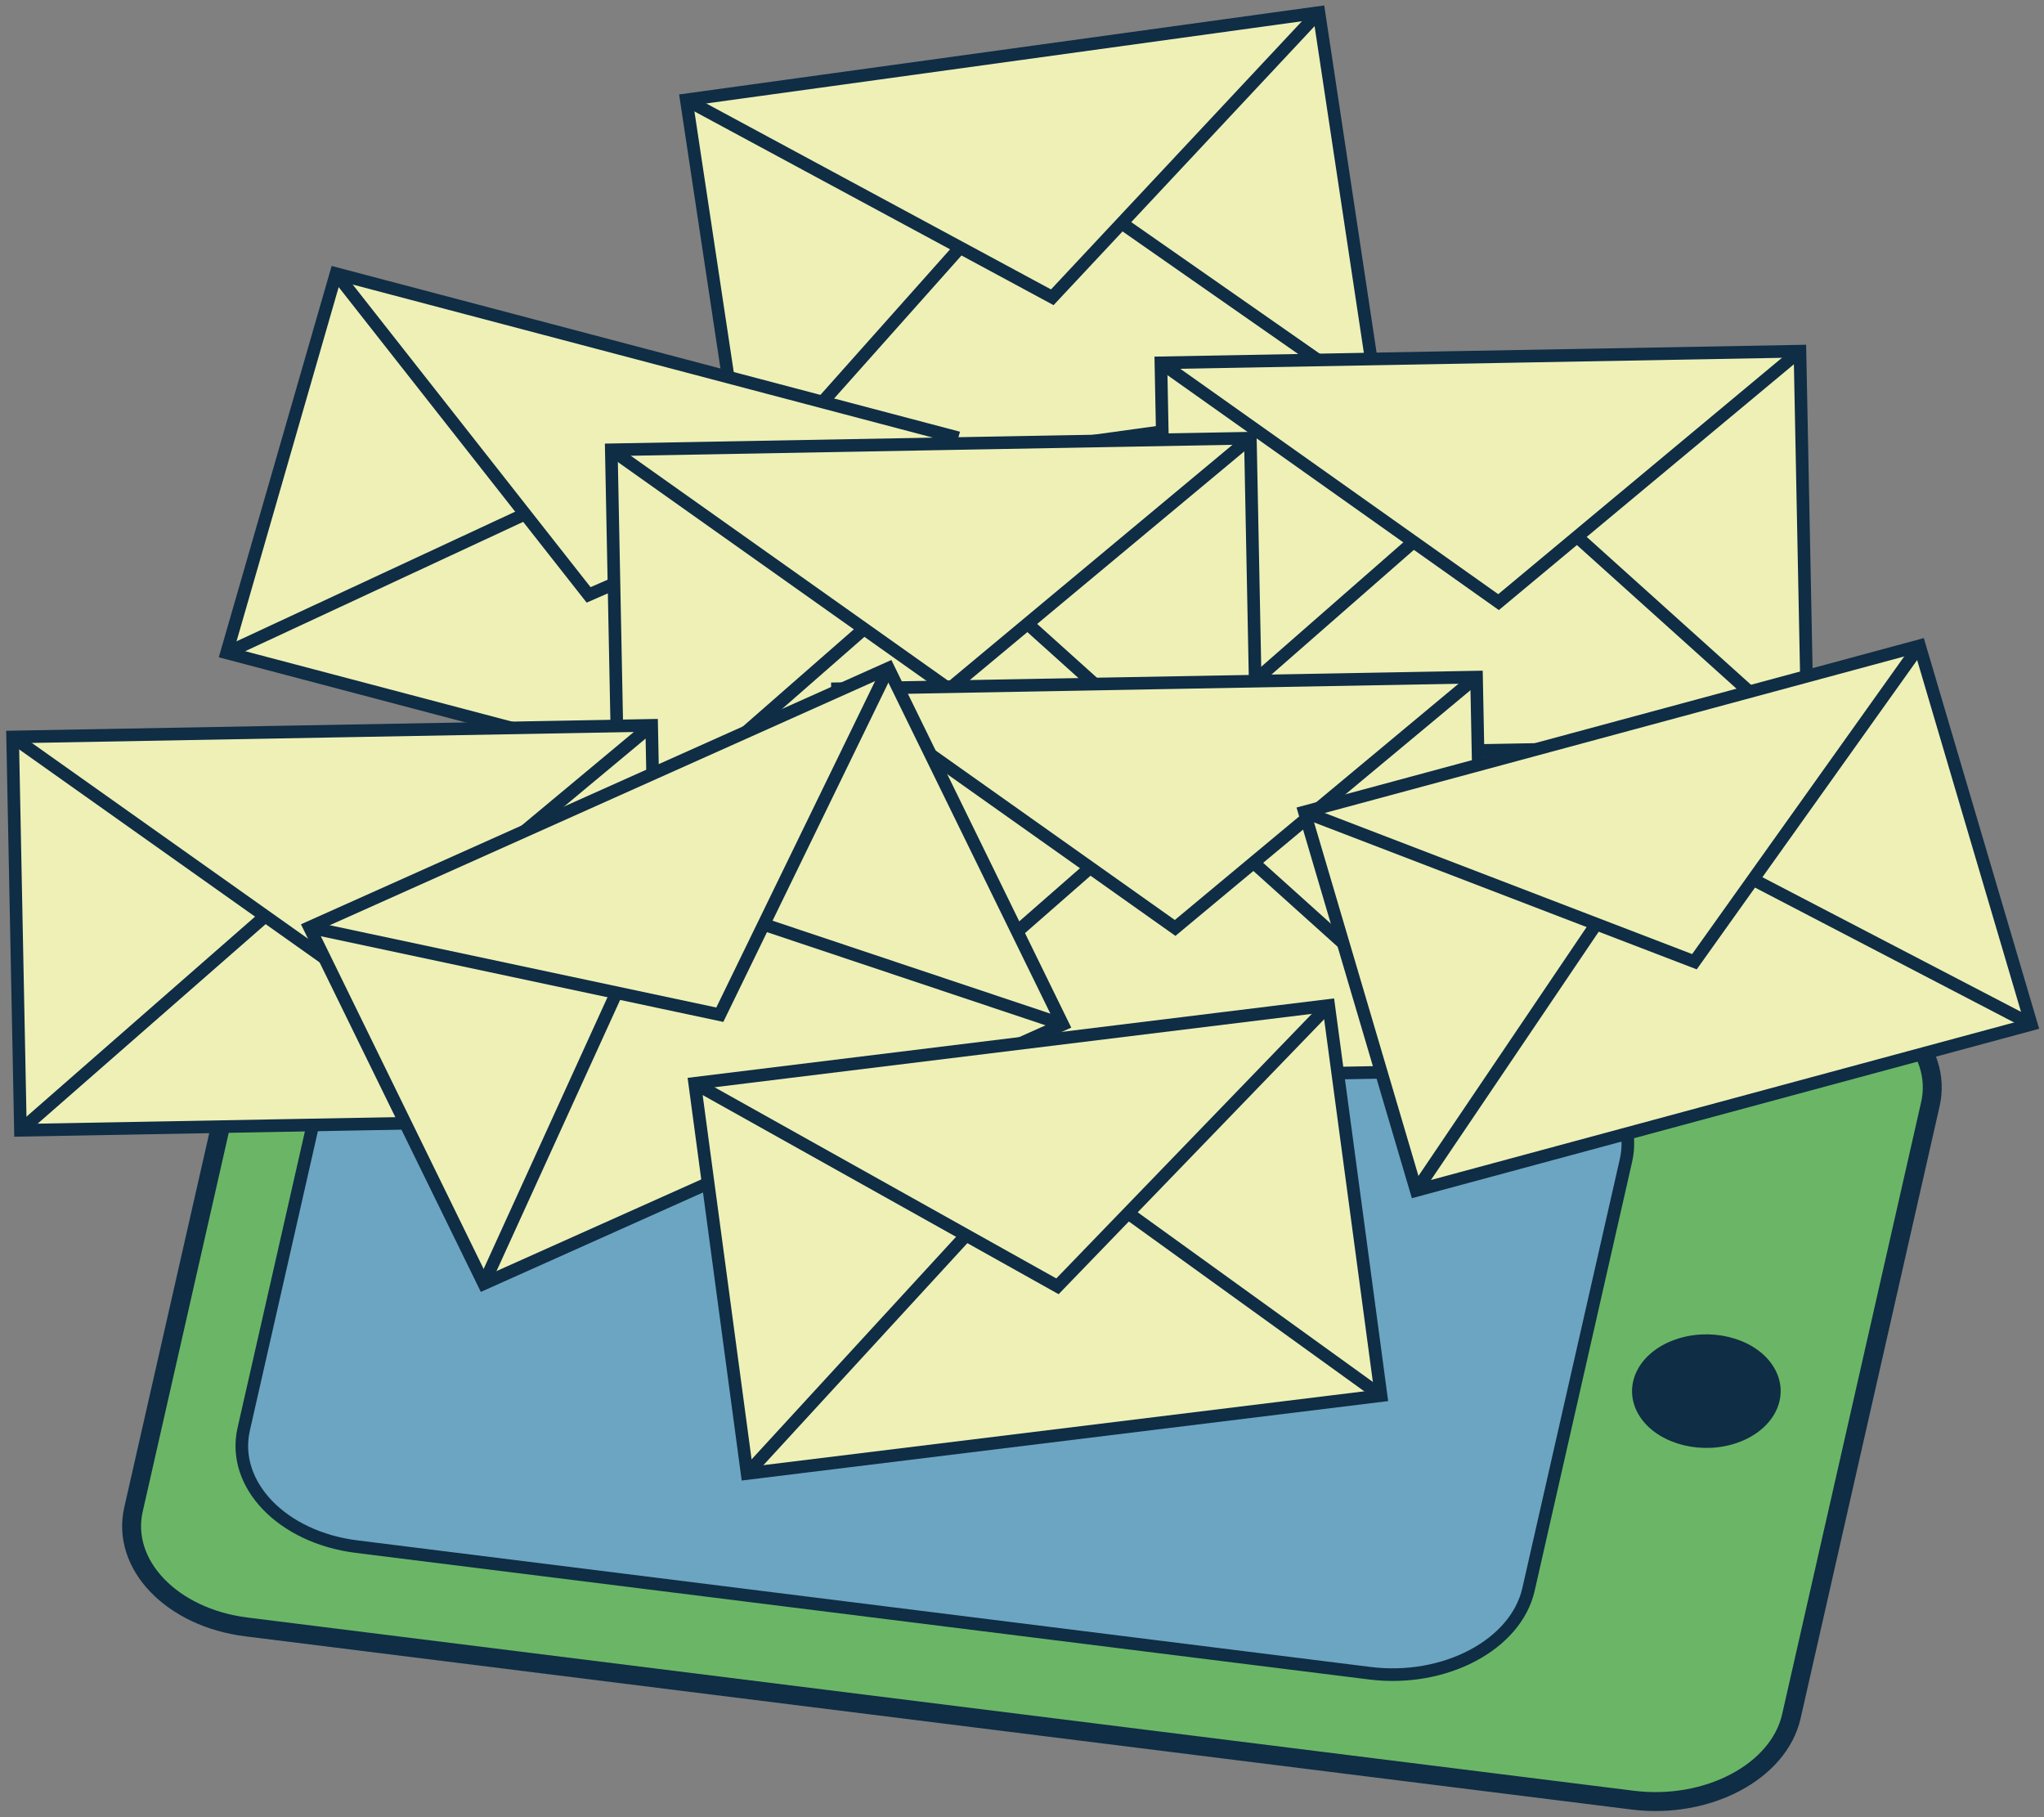 <svg width="324" height="288" viewBox="0 0 324 288" fill="none" xmlns="http://www.w3.org/2000/svg">
<rect x="0" y="0" width="324" height="288" fill="#808080" stroke="none"/>
<path d="M258.808 285.3L39.054 257.848C27.219 256.37 19.166 247.973 21.165 239.21L43.199 142.198C45.199 133.418 56.506 127.455 68.341 128.932L288.095 156.384C299.93 157.862 307.983 166.26 305.984 175.022L283.95 272.034C281.95 280.814 270.643 286.778 258.808 285.3Z" fill="#6AB666" stroke="#0F2D44" stroke-width="3" stroke-miterlimit="10"/>
<path d="M217.14 265.185L56.524 245.121C44.69 243.644 36.636 235.246 38.636 226.484L54.088 158.488C56.088 149.708 67.396 143.745 79.231 145.223L239.847 165.286C251.681 166.764 259.735 175.161 257.735 183.924L242.283 251.919C240.283 260.699 228.975 266.662 217.14 265.185Z" fill="#6CA5C2" stroke="#0F2D44" stroke-width="2" stroke-miterlimit="10"/>
<path d="M280.078 216.835C282.787 220.764 280.678 225.58 275.387 227.597C270.097 229.613 263.589 228.049 260.88 224.119C258.171 220.19 260.28 215.374 265.571 213.358C270.861 211.341 277.369 212.906 280.078 216.835Z" fill="#0F2D44" stroke="#0F2D44" stroke-width="2" stroke-miterlimit="10"/>
<path d="M209.064 1.987L108.788 15.823L118.097 77.529L218.373 63.693L209.064 1.987Z" fill="#EEF0B6" stroke="#0F2D44" stroke-width="2" stroke-miterlimit="10"/>
<path d="M209.051 1.964L166.802 47.115L108.773 15.821" stroke="#0F2D44" stroke-width="2" stroke-miterlimit="10"/>
<path d="M118.081 77.523L151.858 39.604" stroke="#0F2D44" stroke-width="2" stroke-miterlimit="10"/>
<path d="M218.359 63.666L177.8 35.362" stroke="#0F2D44" stroke-width="2" stroke-miterlimit="10"/>
<path d="M150.928 69.128L53.26 43.366L35.926 103.467L133.594 129.229L150.928 69.128Z" fill="#EEF0B6" stroke="#0F2D44" stroke-width="2" stroke-miterlimit="10"/>
<path d="M150.949 69.125L93.302 94.282L53.27 43.359" stroke="#0F2D44" stroke-width="2" stroke-miterlimit="10"/>
<path d="M35.945 103.462L82.776 81.677" stroke="#0F2D44" stroke-width="2" stroke-miterlimit="10"/>
<path d="M133.606 129.228L108.318 87.728" stroke="#0F2D44" stroke-width="2" stroke-miterlimit="10"/>
<path d="M285.314 55.657L184.018 57.501L185.258 119.835L286.555 117.991L285.314 55.657Z" fill="#EEF0B6" stroke="#0F2D44" stroke-width="2" stroke-miterlimit="10"/>
<path d="M285.314 55.634L237.538 95.43L184.017 57.494" stroke="#0F2D44" stroke-width="2" stroke-miterlimit="10"/>
<path d="M185.272 119.822L223.685 86.198" stroke="#0F2D44" stroke-width="2" stroke-miterlimit="10"/>
<path d="M286.568 117.979L249.991 85.068" stroke="#0F2D44" stroke-width="2" stroke-miterlimit="10"/>
<path d="M198.197 69.444L96.901 71.287L98.141 133.621L199.438 131.778L198.197 69.444Z" fill="#EEF0B6" stroke="#0F2D44" stroke-width="2" stroke-miterlimit="10"/>
<path d="M198.216 69.421L150.44 109.217L96.919 71.281" stroke="#0F2D44" stroke-width="2" stroke-miterlimit="10"/>
<path d="M98.156 133.609L136.587 99.985" stroke="#0F2D44" stroke-width="2" stroke-miterlimit="10"/>
<path d="M199.452 131.766L162.875 98.855" stroke="#0F2D44" stroke-width="2" stroke-miterlimit="10"/>
<path d="M103.296 114.957L2 116.8L3.24 179.134L104.536 177.291L103.296 114.957Z" fill="#EEF0B6" stroke="#0F2D44" stroke-width="2" stroke-miterlimit="10"/>
<path d="M103.3 114.954L55.525 154.75L2.004 116.814" stroke="#0F2D44" stroke-width="2" stroke-miterlimit="10"/>
<path d="M3.24 179.142L41.672 145.518" stroke="#0F2D44" stroke-width="2" stroke-miterlimit="10"/>
<path d="M104.537 177.299L67.96 144.388" stroke="#0F2D44" stroke-width="2" stroke-miterlimit="10"/>
<path d="M234.049 107.312L132.753 109.156L133.993 171.49L235.289 169.646L234.049 107.312Z" fill="#EEF0B6" stroke="#0F2D44" stroke-width="2" stroke-miterlimit="10"/>
<path d="M234.048 107.287L186.272 147.065L132.751 109.147" stroke="#0F2D44" stroke-width="2" stroke-miterlimit="10"/>
<path d="M134.006 171.475L172.419 137.851" stroke="#0F2D44" stroke-width="2" stroke-miterlimit="10"/>
<path d="M235.302 169.632L198.707 136.721" stroke="#0F2D44" stroke-width="2" stroke-miterlimit="10"/>
<path d="M140.82 105.907L49.058 146.978L76.692 203.445L168.454 162.375L140.82 105.907Z" fill="#EEF0B6" stroke="#0F2D44" stroke-width="2" stroke-miterlimit="10"/>
<path d="M140.823 105.896L114.099 160.818L49.071 146.979" stroke="#0F2D44" stroke-width="2" stroke-miterlimit="10"/>
<path d="M76.704 203.43L97.519 157.775" stroke="#0F2D44" stroke-width="2" stroke-miterlimit="10"/>
<path d="M168.474 162.365L121.062 146.509" stroke="#0F2D44" stroke-width="2" stroke-miterlimit="10"/>
<path d="M210.61 159.349L110.121 171.694L118.427 233.531L218.916 221.186L210.61 159.349Z" fill="#EEF0B6" stroke="#0F2D44" stroke-width="2" stroke-miterlimit="10"/>
<path d="M210.614 159.357L167.62 203.864L110.118 171.701" stroke="#0F2D44" stroke-width="2" stroke-miterlimit="10"/>
<path d="M118.426 233.542L152.803 196.128" stroke="#0F2D44" stroke-width="2" stroke-miterlimit="10"/>
<path d="M218.922 221.198L178.818 192.269" stroke="#0F2D44" stroke-width="2" stroke-miterlimit="10"/>
<path d="M304.266 102.349L206.765 128.682L224.483 188.681L321.984 162.348L304.266 102.349Z" fill="#EEF0B6" stroke="#0F2D44" stroke-width="2" stroke-miterlimit="10"/>
<path d="M304.275 102.349L268.589 152.42L206.778 128.689" stroke="#0F2D44" stroke-width="2" stroke-miterlimit="10"/>
<path d="M224.485 188.687L252.754 146.857" stroke="#0F2D44" stroke-width="2" stroke-miterlimit="10"/>
<path d="M322 162.347L277.878 139.381" stroke="#0F2D44" stroke-width="2" stroke-miterlimit="10"/>
</svg>
